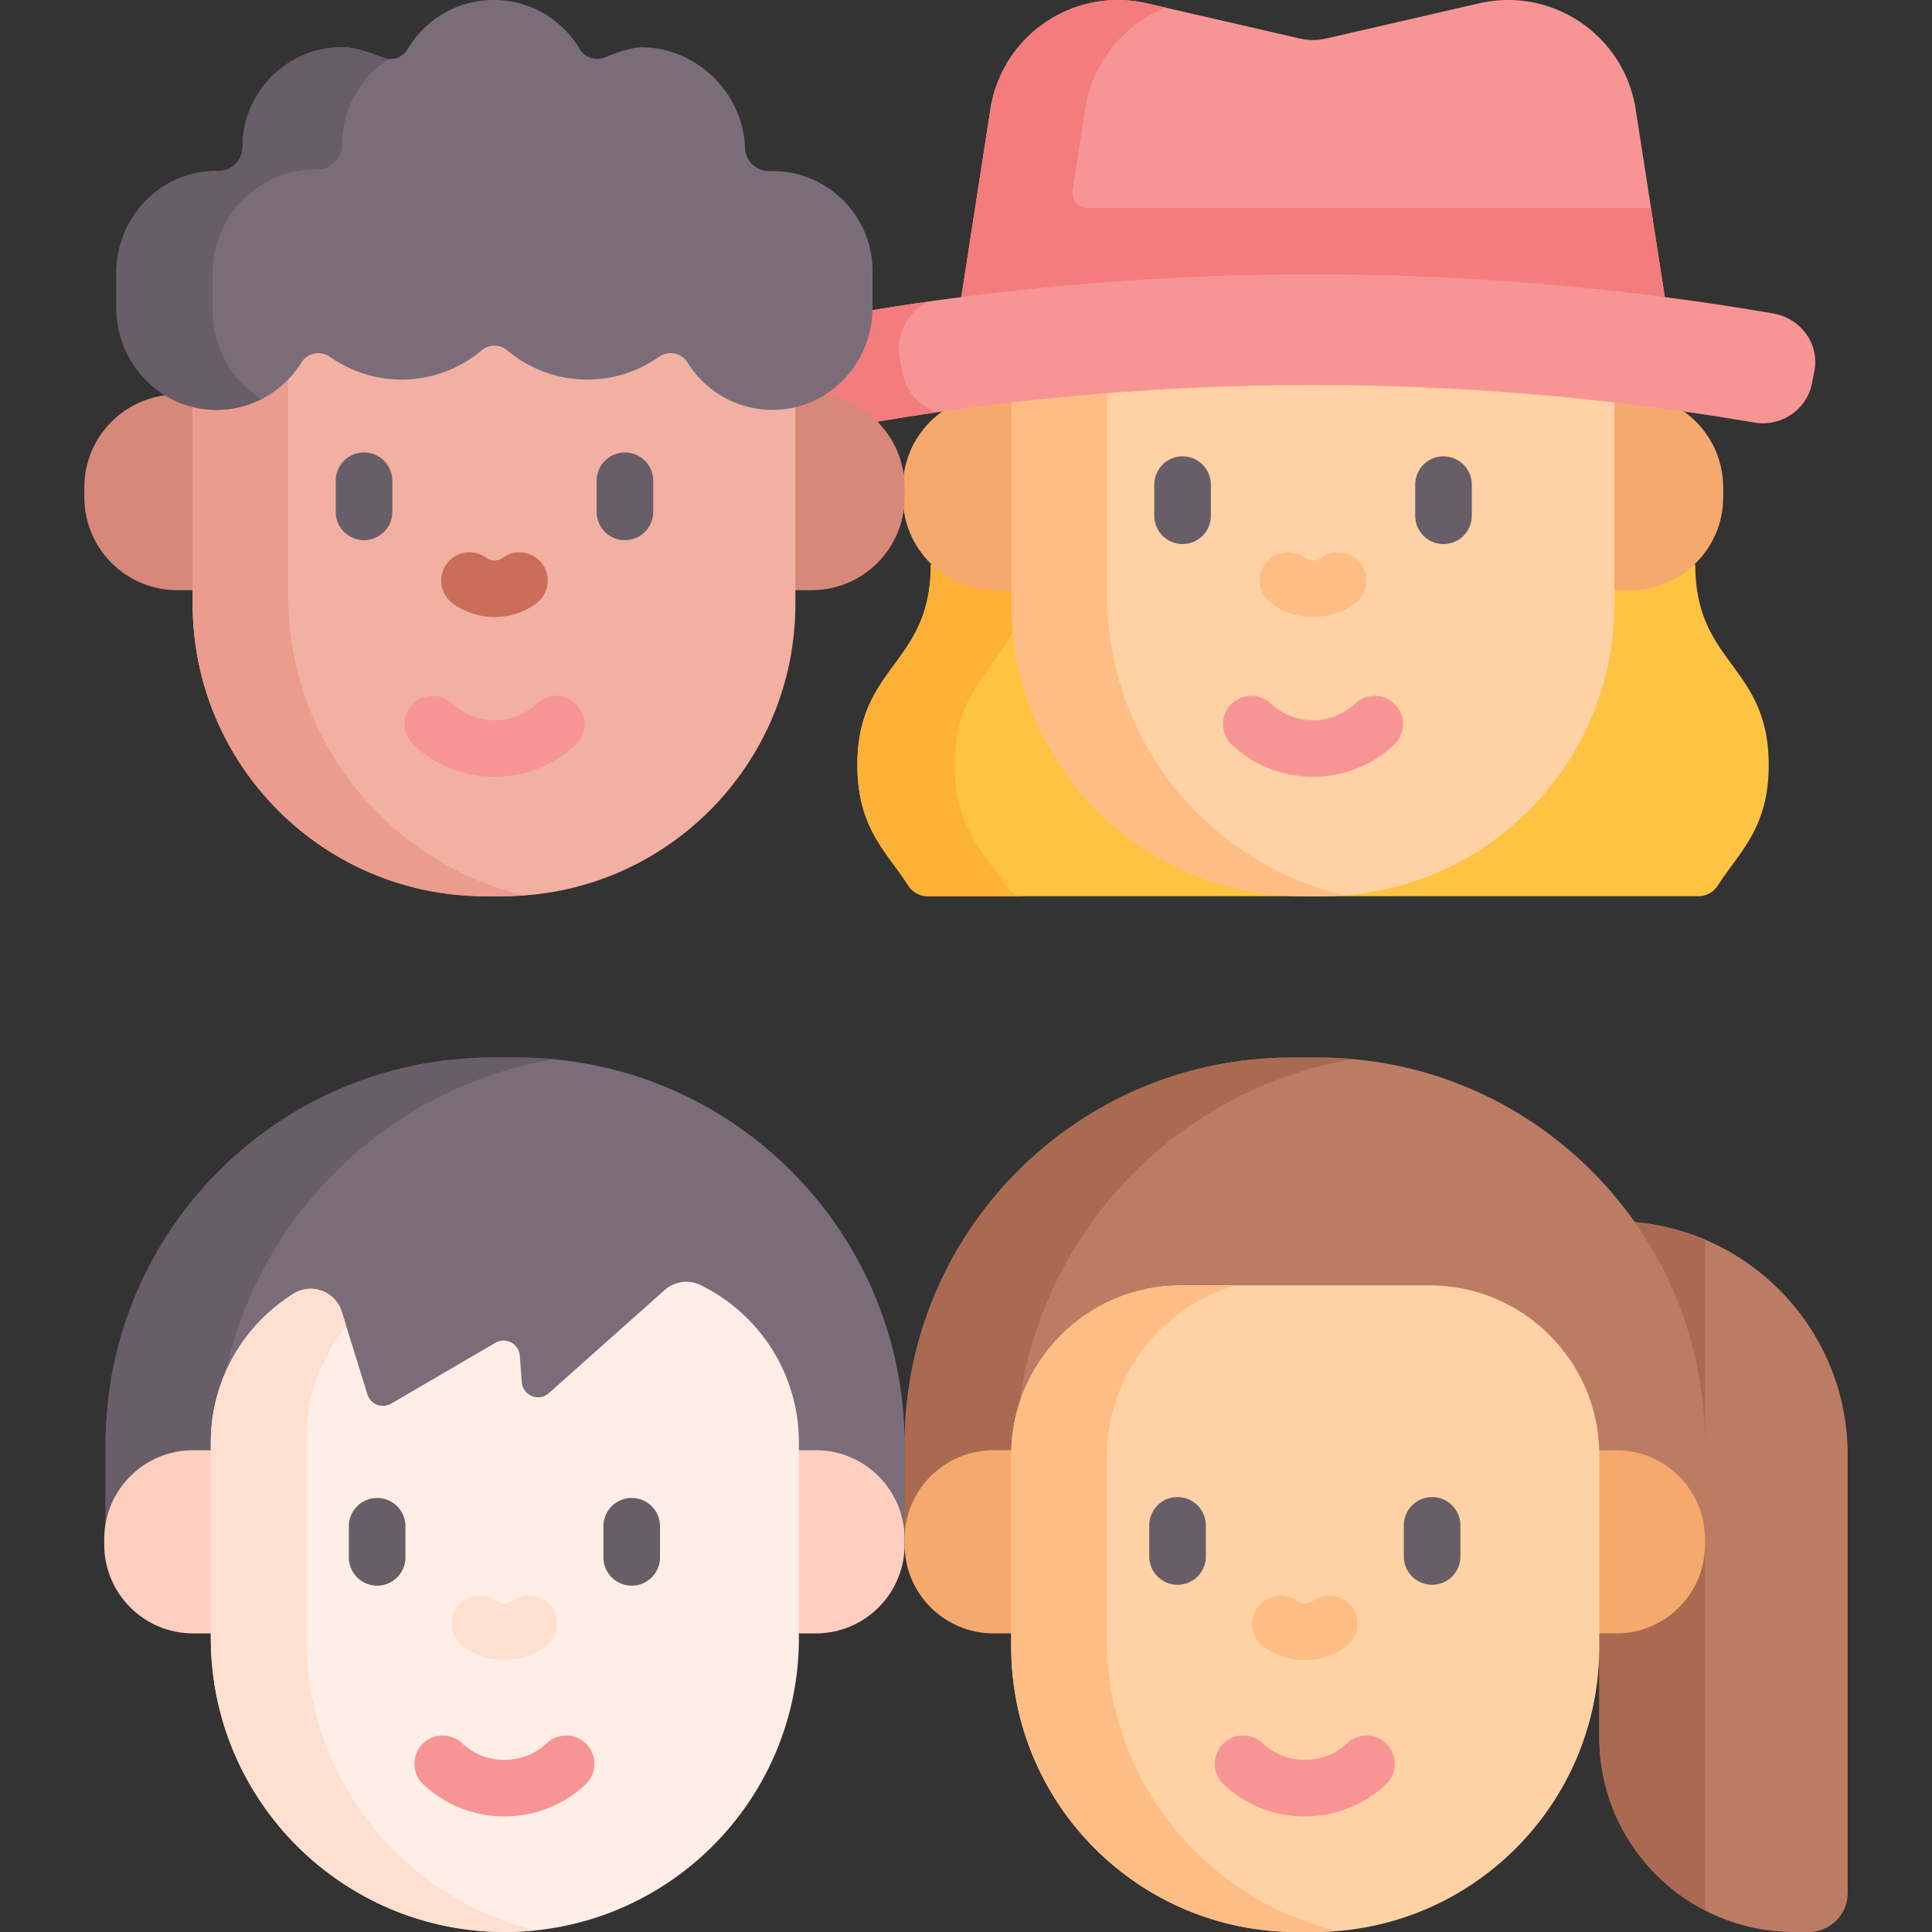 <svg viewBox="0 0 511.999 511.999" xmlns="http://www.w3.org/2000/svg"><rect x="0" y="0" width="511.999" height="511.999" fill="#333333" stroke="none"/><g><path d="M449.267 149.615c0 26.568 19.457 26.568 19.457 53.127 0 16.781-7.768 22.963-13.487 31.938a6.143 6.143 0 0 1-5.187 2.823H245.891a6.145 6.145 0 0 1-5.187-2.823c-5.719-8.975-13.487-15.157-13.487-31.938 0-26.558 19.457-26.558 19.457-53.127z" fill="#ffc344"></path><path d="M271.66 237.499h-25.77c-2.09 0-4.06-1.05-5.19-2.82-5.71-8.97-13.48-15.16-13.48-31.94 0-26.56 19.46-26.56 19.46-53.12h25.76c0 26.56-19.46 26.56-19.46 53.12 0 16.78 7.77 22.96 13.49 31.94a6.14 6.14 0 0 0 5.19 2.82z" fill="#feb137"></path><path d="M432.016 156.407H263.921c-13.613 0-24.649-11.036-24.649-24.649v-2.578c0-13.613 11.036-24.649 24.649-24.649h168.095c13.613 0 24.649 11.036 24.649 24.649v2.578c0 13.614-11.036 24.649-24.649 24.649z" fill="#f6a96c"></path><path d="M345.598 237.505h4.74c42.801 0 77.498-34.697 77.498-77.498v-51.989c0-25.487-20.662-46.149-46.149-46.149H314.25c-25.487 0-46.149 20.662-46.149 46.149v51.989c0 42.802 34.697 77.498 77.497 77.498z" fill="#fed2a4"></path><path d="M356.45 237.269c-2.01.16-4.05.24-6.11.24h-4.74c-42.8 0-77.5-34.7-77.5-77.5v-51.99c0-25.49 20.66-46.15 46.15-46.15h14.29c-20.29 5.84-35.12 24.54-35.12 46.7v49.24c0 38.66 26.91 71.06 63.03 79.46z" fill="#ffbd86"></path><path d="M441.496 83.479H254.441a.373.373 0 0 1-.373-.373l8.396-54.126c3.045-19.634 22.118-32.553 41.48-28.099l40.534 9.324c2.297.528 4.684.528 6.981 0L391.993.881c19.363-4.454 38.435 8.466 41.48 28.099l8.396 54.126a.372.372 0 0 1-.373.373z" fill="#f79595"></path><path d="M441.87 83.109c0 .2-.17.37-.37.37H254.44a.37.37 0 0 1-.37-.37l8.39-54.13c3.05-19.63 22.12-32.55 41.48-28.1l5 1.15c-10.93 4.38-19.4 14.23-21.35 26.82l-3.33 21.48a4.169 4.169 0 0 0 4.12 4.81h149.15z" fill="#f47c7c"></path><path d="M226.1 83.053a722.04 722.04 0 0 1 243.737 0c7.452 1.274 12.365 8.147 10.997 15.184l-.635 3.326c-1.369 7.04-8.217 11.635-15.317 10.421a692.691 692.691 0 0 0-233.829 0c-7.1 1.214-13.948-3.38-15.317-10.421l-.635-3.326c-1.367-7.035 3.547-13.91 10.999-15.184z" fill="#f79595"></path><path d="M248.09 109.299c-5.69.82-11.37 1.72-17.04 2.69-7.1 1.21-13.94-3.39-15.31-10.43-.21-1.1-.43-2.21-.64-3.32-1.37-7.04 3.55-13.91 11-15.19 6.61-1.13 13.23-2.17 19.87-3.12-5.56 2.83-8.72 8.94-7.51 15.16.23 1.21.46 2.42.7 3.63.97 4.99 4.47 8.86 8.93 10.58z" fill="#f47c7c"></path><path d="M215.087 156.407H46.991c-13.613 0-24.649-11.036-24.649-24.649v-2.578c0-13.613 11.036-24.649 24.649-24.649h168.095c13.613 0 24.649 11.036 24.649 24.649v2.578c.001 13.614-11.035 24.649-24.648 24.649z" fill="#d78878"></path><path d="M128.551 237.505h4.74c42.801 0 77.498-34.697 77.498-77.498V95c0-25.487-20.662-46.149-46.149-46.149H97.202c-25.487 0-46.149 20.662-46.149 46.149v65.008c0 42.801 34.697 77.497 77.498 77.497z" fill="#f1b0a2"></path><path d="M138.96 237.299c-1.87.14-3.76.21-5.67.21h-4.74c-42.8 0-77.5-34.7-77.5-77.5v-65.01c0-25.49 20.66-46.15 46.15-46.15h13.82c-20.04 5.99-34.65 24.56-34.65 46.55v62.55c0 38.51 26.69 70.8 62.59 79.35z" fill="#eb9c8d"></path><path d="M204.722 45.328c-.183 0-.379.005-.584.015-3.542.172-6.562-2.536-6.698-6.079l-.009-.235c-.562-14.579-12.958-26.507-27.548-26.507-2.789.107-6.581 1.431-9.542 2.658-2.452 1.016-5.326.131-6.678-2.153C148.866 4.92 139.894-.368 129.821.02c-9.339.36-17.361 5.511-21.796 12.995-1.349 2.278-4.132 3.245-6.585 2.251-3.233-1.31-7.538-2.772-10.661-2.772-14.639 0-26.507 11.867-26.507 26.507 0 3.574-2.953 6.381-6.527 6.329a26.884 26.884 0 0 0-3.693.201c-13.358 1.652-23.202 13.35-23.202 26.81v9.208c0 14.174 10.9 26.271 25.054 27.027 10.126.541 19.092-4.607 23.999-12.533 1.614-2.607 5.087-3.209 7.594-1.445a32.779 32.779 0 0 0 18.931 5.984c8.076 0 15.47-2.907 21.201-7.729a5.293 5.293 0 0 1 6.822 0 32.815 32.815 0 0 0 21.201 7.729 32.781 32.781 0 0 0 18.931-5.984c2.507-1.764 5.98-1.162 7.594 1.445 4.907 7.926 13.873 13.073 23.998 12.533 14.154-.755 25.054-12.853 25.054-27.027v-9.715c0-14.639-11.868-26.506-26.507-26.506z" fill="#7a6d79"></path><g fill="#685e68"><path d="M102.96 15.639a27.646 27.646 0 0 0-4.33 3.52c-4.93 4.93-7.98 11.73-7.98 19.25 0 3.64-2.97 6.5-6.6 6.5h-.1c-1.25-.01-2.51.06-3.79.21-13.73 1.7-23.84 13.71-23.84 27.54v9.47c0 9.85 5.13 18.72 12.95 23.66a26.393 26.393 0 0 1-13.37 2.79c-14.15-.76-25.05-12.86-25.05-27.03v-9.21c0-13.46 9.84-25.16 23.2-26.81 1.25-.15 2.48-.22 3.7-.2h.09c3.53 0 6.43-2.78 6.43-6.33 0-7.32 2.97-13.94 7.77-18.74 4.79-4.8 11.42-7.76 18.74-7.76 3.12 0 7.43 1.46 10.66 2.77.5.2 1.01.32 1.52.37zM382.541 144.182a7.5 7.5 0 0 1-7.5-7.5v-8.245c0-4.143 3.358-7.5 7.5-7.5s7.5 3.357 7.5 7.5v8.245a7.5 7.5 0 0 1-7.5 7.5zM313.396 144.182a7.5 7.5 0 0 1-7.5-7.5v-8.245c0-4.143 3.358-7.5 7.5-7.5s7.5 3.357 7.5 7.5v8.245a7.5 7.5 0 0 1-7.5 7.5z" fill="#685e68"></path></g><path d="M347.968 163.529a18.739 18.739 0 0 1-11.032-3.595 7.5 7.5 0 0 1 8.815-12.137 3.765 3.765 0 0 0 4.434 0A7.5 7.5 0 0 1 359 159.934a18.741 18.741 0 0 1-11.032 3.595z" fill="#ffbd86"></path><path d="M165.612 143.151a7.5 7.5 0 0 1-7.5-7.5v-8.244c0-4.143 3.358-7.5 7.5-7.5s7.5 3.357 7.5 7.5v8.244a7.5 7.5 0 0 1-7.5 7.5zM96.466 143.151a7.5 7.5 0 0 1-7.5-7.5v-8.244c0-4.143 3.358-7.5 7.5-7.5s7.5 3.357 7.5 7.5v8.244a7.5 7.5 0 0 1-7.5 7.5z" fill="#685e68"></path><path d="M131.039 163.529a18.739 18.739 0 0 1-11.032-3.595 7.5 7.5 0 0 1 8.815-12.137 3.765 3.765 0 0 0 4.434 0 7.5 7.5 0 0 1 8.815 12.137 18.746 18.746 0 0 1-11.032 3.595z" fill="#ca6e59"></path><path d="M131.039 205.855c-7.731 0-15.459-2.828-21.484-8.485-3.02-2.835-3.168-7.581-.333-10.601s7.583-3.17 10.602-.333c6.289 5.904 16.142 5.907 22.432-.001a7.5 7.5 0 0 1 10.268 10.936c-6.024 5.654-13.756 8.484-21.485 8.484zM347.968 205.855c-7.731 0-15.459-2.828-21.484-8.485-3.02-2.835-3.168-7.581-.333-10.601s7.583-3.17 10.602-.333c6.289 5.904 16.142 5.907 22.432-.001a7.5 7.5 0 0 1 10.268 10.936c-6.024 5.654-13.755 8.484-21.485 8.484z" fill="#f79595"></path><path d="M27.987 408.664H239.74v-25.757c0-56.689-45.956-102.645-102.645-102.645h-6.463c-56.689 0-102.645 45.956-102.645 102.645v25.757z" fill="#7a6d79"></path><path d="M146.63 280.729c-22.4 3.8-42.44 14.54-57.83 29.94-19.45 19.44-31.48 46.31-31.48 75.98v22.01H27.99v-25.84c0-56.64 45.91-102.56 102.55-102.56h6.28c3.31 0 6.58.16 9.81.47z" fill="#685e68"></path><path d="M51.177 432.871h165.005c13.008 0 23.554-10.545 23.554-23.554v-1.441c0-13.008-10.545-23.554-23.554-23.554H51.177c-13.008 0-23.554 10.545-23.554 23.554v1.441c0 13.009 10.545 23.554 23.554 23.554z" fill="#ffcebf"></path><path d="m90.577 347.631 6.793 21.899c.822 2.651 3.899 3.847 6.296 2.447l27.604-16.122c2.751-1.607 6.235.22 6.477 3.397l.538 7.05c.272 3.56 4.504 5.268 7.171 2.893l30.677-27.321c2.598-2.314 6.343-2.865 9.471-1.342 15.461 7.528 26.119 23.382 26.119 41.735v51.805c0 43.038-34.89 77.928-77.928 77.928s-77.928-34.89-77.928-77.928v-51.805c0-16.668 8.791-31.276 21.987-39.457 4.77-2.958 11.059-.541 12.723 4.821z" fill="#ffeee6"></path><path d="M141.84 511.589c-2.65.27-5.33.41-8.05.41-21.51 0-40.99-8.72-55.1-22.82-14.1-14.11-22.82-33.59-22.82-55.11v-51.8c0-16.67 8.79-31.28 21.98-39.46 4.77-2.96 11.06-.54 12.73 4.82l1.19 3.83c-6.62 8.14-10.58 18.51-10.58 29.83v52.94c0 21.99 8.92 41.91 23.33 56.32 10.13 10.13 22.96 17.53 37.32 21.04z" fill="#ffdfcf"></path><path d="M99.946 420.219a7.5 7.5 0 0 1-7.5-7.5v-8.245c0-4.143 3.358-7.5 7.5-7.5s7.5 3.357 7.5 7.5v8.245a7.5 7.5 0 0 1-7.5 7.5zM167.412 420.219a7.5 7.5 0 0 1-7.5-7.5v-8.245c0-4.143 3.358-7.5 7.5-7.5s7.5 3.357 7.5 7.5v8.245a7.5 7.5 0 0 1-7.5 7.5z" fill="#685e68"></path><path d="M133.679 439.951c-3.81 0-7.621-1.182-10.873-3.544a7.5 7.5 0 0 1 8.818-12.135 3.478 3.478 0 0 0 4.109 0 7.5 7.5 0 0 1 8.818 12.135 18.463 18.463 0 0 1-10.872 3.544z" fill="#ffdfcf"></path><path d="M133.679 481.377c-7.731 0-15.459-2.828-21.484-8.485-3.02-2.835-3.168-7.581-.333-10.601s7.583-3.17 10.602-.333c6.289 5.904 16.142 5.907 22.432-.001a7.5 7.5 0 0 1 10.268 10.936c-6.024 5.655-13.756 8.484-21.485 8.484z" fill="#f79595"></path><path d="M475.46 511.999h3.879c5.698 0 10.317-4.619 10.317-10.317V385.575c0-34.21-27.733-61.942-61.942-61.942h-3.879v136.741c0 28.512 23.114 51.625 51.625 51.625z" fill="#bc7c63"></path><path d="M451.85 328.509v177.78c-16.64-8.56-28.01-25.91-28.01-45.92v-136.74h3.87c8.57 0 16.72 1.74 24.14 4.88z" fill="#aa6a51"></path><path d="M239.736 408.664h212.113v-25.846c0-56.64-45.916-102.556-102.556-102.556h-7.002c-56.64 0-102.555 45.916-102.555 102.556z" fill="#bc7c63"></path><path d="M358.7 280.689c-50.84 8.5-89.58 52.71-89.58 105.96v22.01h-29.38v-25.84c0-56.64 45.91-102.56 102.55-102.56h7c3.17 0 6.31.14 9.41.43z" fill="#aa6a51"></path><path d="M263.29 432.871h165.005c13.008 0 23.554-10.545 23.554-23.554v-1.441c0-13.008-10.545-23.554-23.554-23.554H263.29c-13.008 0-23.554 10.545-23.554 23.554v1.441c0 13.009 10.545 23.554 23.554 23.554z" fill="#f6a96c"></path><path d="M348.22 511.999h-4.625c-41.761 0-75.615-33.854-75.615-75.615v-50.726c0-24.868 20.16-45.028 45.028-45.028h65.8c24.868 0 45.028 20.16 45.028 45.028v50.726c-.001 41.761-33.855 75.615-75.616 75.615z" fill="#fed2a4"></path><path d="M293.31 434.239v-48.07c0-21.59 14.43-39.81 34.17-45.54h-14.47c-24.87 0-45.03 20.16-45.03 45.03v50.72c0 41.77 33.85 75.62 75.62 75.62h4.62c2.12 0 4.23-.09 6.31-.26-35.1-8.32-61.22-39.85-61.22-77.5z" fill="#ffbd86"></path><path d="M312.059 419.985a7.5 7.5 0 0 1-7.5-7.5v-8.244c0-4.143 3.358-7.5 7.5-7.5s7.5 3.357 7.5 7.5v8.244a7.5 7.5 0 0 1-7.5 7.5zM379.525 419.985a7.5 7.5 0 0 1-7.5-7.5v-8.244c0-4.143 3.358-7.5 7.5-7.5s7.5 3.357 7.5 7.5v8.244a7.5 7.5 0 0 1-7.5 7.5z" fill="#685e68"></path><path d="M345.792 439.951a18.466 18.466 0 0 1-10.873-3.544 7.5 7.5 0 0 1 8.818-12.135 3.488 3.488 0 0 0 4.11 0 7.5 7.5 0 0 1 8.817 12.135 18.463 18.463 0 0 1-10.872 3.544z" fill="#ffbd86"></path><path d="M345.792 481.377c-7.731 0-15.459-2.828-21.484-8.485-3.02-2.835-3.168-7.581-.333-10.601s7.583-3.17 10.602-.333c6.289 5.904 16.142 5.907 22.432-.001a7.5 7.5 0 0 1 10.268 10.936c-6.024 5.655-13.756 8.484-21.485 8.484z" fill="#f79595"></path></g></svg>